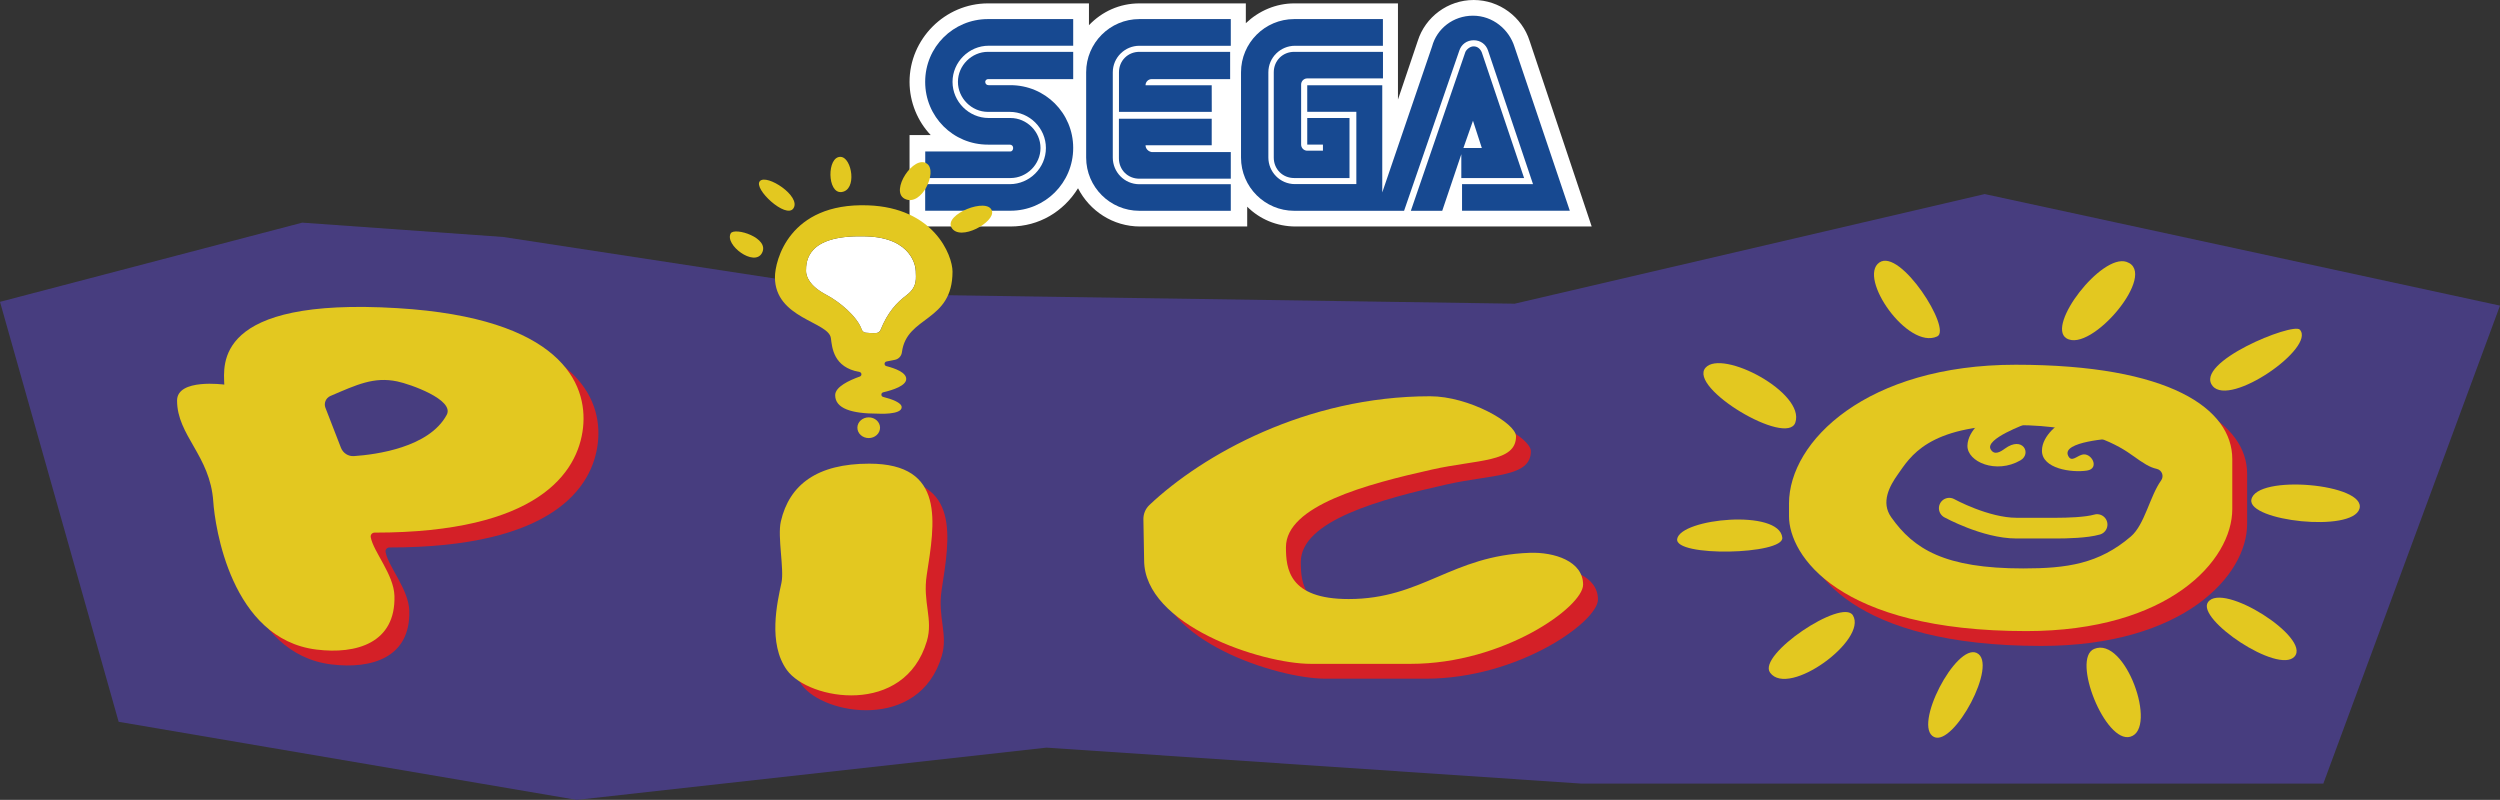 <?xml version="1.0" encoding="utf-8"?>
<!-- Generator: Adobe Illustrator 26.0.3, SVG Export Plug-In . SVG Version: 6.00 Build 0)  -->
<svg version="1.1" id="Layer_1" xmlns="http://www.w3.org/2000/svg" xmlns:xlink="http://www.w3.org/1999/xlink" x="0px" y="0px"
	 viewBox="0 0 3839 1228.3" style="enable-background:new 0 0 3839 1228.3;" xml:space="preserve">
<rect x="0" y="0" width="3839" height="1228.3" fill="#333333" stroke="none"/>
<style type="text/css">
	.st0{fill:#473D7F;}
	.st1{fill:#028693;}
	.st2{fill:#E3C820;}
	.st3{fill:none;stroke:#231F20;stroke-width:2.206;stroke-miterlimit:10;}
	.st4{fill:#FFFFFF;}
	.st5{fill:#D42027;}
	.st6{fill:none;stroke:#E3C820;stroke-width:31.416;stroke-linecap:round;stroke-miterlimit:10;}
	.st7{fill:#174991;}
	.st8{fill:none;stroke:#231F20;stroke-width:2.233;stroke-miterlimit:10;}
	.st9{fill:none;stroke:#E3C820;stroke-width:31.802;stroke-linecap:round;stroke-miterlimit:10;}
	.st10{fill:none;stroke:#231F20;stroke-width:2.558;stroke-miterlimit:10;}
	.st11{fill:none;stroke:#E3C820;stroke-width:36.424;stroke-linecap:round;stroke-miterlimit:10;}
	.st12{display:none;}
	.st13{display:inline;}
</style>
<g>
	<g>
		<path class="st4" d="M2348.9,62.9C2337.3,26.2,2302.7,0,2263,0c-39.8,0-74.4,26.2-85.9,62.8l-30.4,90.1V5.2h-159.2
			c-28.3,0-54.5,11.5-74.4,30.4V5.2h-163.4c-30.4,0-57.6,12.6-77.5,33.5V5.2h-155c-66,0-120.5,54.5-120.5,120.5
			c0,31.4,12.6,60.8,32.5,81.7h-32.5v140.4h155c44,0,81.7-23.1,103.7-58.7c17.8,34.6,53.4,58.7,95.3,58.7h164.5v-30.4
			c18.9,18.9,45.1,30.4,74.4,30.4h454.6L2348.9,62.9z"/>
		<g>
			<g>
				<path class="st7" d="M1551.7,232.6h-130.9v40.8h130.9c25.1,0,46.1-21,46.1-46.1s-21-46.1-46.1-46.1h-33.5
					c-30.4,0-55.5-25.1-55.5-55.5s25.2-55.5,55.5-55.5H1648V29.3h-130.9c-53.4,0-96.4,42.9-96.4,96.4s42.9,96.4,96.4,96.4h33.5
					c3.1,0,5.2,2.1,5.2,5.2C1555.8,230.5,1553.7,232.6,1551.7,232.6z"/>
				<path class="st7" d="M1517.1,121.5H1648V79.6h-130.9c-25.1,0-46.1,21-46.1,46.1s21,46.1,46.1,46.1h33.5
					c30.4,0,55.5,25.1,55.5,55.5c0,30.4-25.1,55.5-55.5,55.5h-129.9v40.8h130.9c53.4,0,96.4-42.9,96.4-96.4s-42.9-96.4-96.4-96.4
					h-33.5c-3.1,0-5.2-2.1-5.2-5.2C1512.9,123.6,1515,121.5,1517.1,121.5z"/>
			</g>
			<g>
				<path class="st7" d="M1987.4,79.6c-17.8,0-31.4,13.6-31.4,31.4V242c0,17.8,13.6,31.4,31.4,31.4h84.9v-92.2h-64.9v40.8h24.1v9.4
					h-24.1c-5.2,0-9.4-4.2-9.4-9.4v-92.2c0-5.2,4.2-9.4,9.4-9.4h116.3V79.6H1987.4z"/>
				<path class="st7" d="M2245.1,273.4h95.3l-64.9-192.8c-2.1-5.2-6.3-9.4-12.6-9.4c-5.2,0-10.5,4.2-12.6,8.4l-83.8,244.1h48.2
					l29.3-86.9v36.7L2245.1,273.4L2245.1,273.4z M2261.9,185.4l13.6,41.9h-28.3L2261.9,185.4z"/>
				<path class="st7" d="M2325.8,72.3c-8.4-27.2-33.5-48.2-63.9-48.2c-30.4,0-55.5,19.9-62.8,47.2l-76.5,224.2V130.9h-115.2v40.8
					h75.4v111h-94.3c-23.1,0-40.8-18.9-40.8-40.8V111.1c0-23.1,18.9-40.8,40.8-40.8h135.1V29.3h-136.2c-45.1,0-81.7,36.7-81.7,81.7
					V242c0,45.1,36.7,81.7,81.7,81.7h168.7l84.9-246.2c3.1-9.4,11.5-15.7,22-15.7c10.5,0,18.9,6.3,22,15.7l69.1,205.3h-109v40.8
					h165.5l0,0L2325.8,72.3z"/>
			</g>
			<g>
				<path class="st7" d="M1749.6,282.9c-23.1,0-40.8-18.9-40.8-40.8V111.1c0-23.1,18.9-40.8,40.8-40.8H1890V29.3h-140.4
					c-45.1,0-81.7,36.7-81.7,81.7V242c0,45.1,36.7,81.7,81.7,81.7H1890v-40.8L1749.6,282.9L1749.6,282.9z"/>
				<path class="st7" d="M1759.1,223.1h101.6v-40.8h-142.5V243c0,17.8,13.6,31.4,31.4,31.4H1890v-40.9h-121.5
					C1763.3,232.6,1759.1,228.4,1759.1,223.1z"/>
				<path class="st7" d="M1860.7,130.9h-101.6c0-5.2,4.2-9.4,9.4-9.4H1889V79.6h-139.3c-17.8,0-31.4,13.6-31.4,31.4v60.8h142.5
					C1860.7,171.8,1860.7,130.9,1860.7,130.9z"/>
			</g>
		</g>
	</g>
	<g>
		<path class="st2" d="M1291,240.9c-21.5-1.2-21,56.8,1.3,54C1316.5,291.9,1308.3,241.9,1291,240.9z"/>
		<path class="st2" d="M1166.9,278.1c-10.7,11.6,40.3,58.8,51.5,41.8C1230.6,301.4,1177.5,266.6,1166.9,278.1z"/>
		<path class="st2" d="M1122.1,358.4c-9.7,17.6,36,51.8,47.9,30.3C1182.9,365.2,1127.7,348.3,1122.1,358.4z"/>
		<path class="st2" d="M1423.8,251.6c-20.1-15.4-58,41.8-34.5,53.7C1414.9,318.2,1440,264,1423.8,251.6z"/>
		<path class="st2" d="M1523.2,323.7c-6.7-21.4-73.8,5.4-62.1,25.7C1473.8,371.6,1528.7,341,1523.2,323.7z"/>
		<g>
			<polygon class="st0" points="3047.7,298 2327.9,465.9 2325.7,466.4 2323.5,466.3 1348.5,451.8 1347.2,451.8 1346,451.6 
				772.7,363.9 464.1,341.9 0,463.5 182.2,1108.4 885.6,1228.3 1605.7,1148.2 1607.3,1148.1 1609,1148.2 2428.5,1203.3 
				3567.7,1203.3 3839,469.3 			"/>
		</g>
		<path class="st4" d="M1392.1,453.3c17.6-13.1,14.1-27.2,14.1-37.1c0-6.2-5.4-50.9-75.4-53.2c-2.1-0.1-4.3-0.1-6.3-0.1
			c-85.3-1.5-86.8,38.3-86.8,53.1c0,8,4.5,22.7,31.3,36.8c19.6,10.3,47.2,32.8,54.3,53.4c0.9,2.7,3.5,4.4,6.3,4.7
			c4.4,0.5,11,1,16,0.5c3-0.3,5.5-2.2,6.6-4.9C1363.1,479.4,1377.2,464.4,1392.1,453.3z"/>
		<path class="st5" d="M3118.1,582.9c-228.7,0-348.1,117.6-348.1,213.1v19.5c0,59.5,75.2,176.4,364.4,176.4
			c218.7,0,316.3-108.1,316.3-187.4v-76.7C3450.8,650.5,3355.1,582.9,3118.1,582.9z M3379.7,791.3c0,65.9-53.4,119.3-119.3,119.3
			h-286.9c-65.9,0-119.3-53.4-119.3-119.3v-53.4c0-65.9,53.4-119.3,119.3-119.3h286.9c65.9,0,119.3,53.4,119.3,119.3V791.3z"/>
		<g>
			<path class="st2" d="M2885.9,403.1c-33.6,23.4,43.9,134.6,88.9,113.5C2997.7,505.9,2918.3,380.5,2885.9,403.1z"/>
			<path class="st2" d="M3265.4,402.1c-38.3-12.8-123.3,97.7-92.3,117.3C3211,543.3,3315.6,418.8,3265.4,402.1z"/>
			<path class="st2" d="M3531.6,506.2c-10.5-11.4-163.3,50.3-133.9,86.5C3424.5,625.9,3556.6,533.4,3531.6,506.2z"/>
			<path class="st2" d="M3623.2,781.2c11.3-38.2-158.8-53.6-166-13.9C3451.3,799.9,3612.2,818.2,3623.2,781.2z"/>
			<path class="st2" d="M3523.5,1008.2c25.6-28.7-110.4-115.4-132.9-83.5C3372.1,950.8,3498.7,1036,3523.5,1008.2z"/>
			<path class="st2" d="M2619,564.7c25.5-29.1,153.6,38.4,137.9,84.2C2744.2,686.3,2591.8,595.8,2619,564.7z"/>
			<path class="st2" d="M2845.3,944.9c22.9,37.5-98.7,126.8-127.1,88.1C2697.9,1005.5,2828.9,918,2845.3,944.9z"/>
			<path class="st2" d="M3035.5,1002.7c33.8,16-35.1,143.7-65.6,129C2936.8,1115.8,3003.6,987.6,3035.5,1002.7z"/>
			<path class="st2" d="M3215.7,996.5c48-20.2,98.2,122.4,55.7,134.8C3233,1142.5,3180.5,1011.3,3215.7,996.5z"/>
			<path class="st2" d="M2575.5,827.5c5.5-31.5,157.1-46.3,161.4-1.8C2739.5,851.8,2570.5,855.7,2575.5,827.5z"/>
			<path class="st2" d="M3112.2,650.3c-0.7,0.9-64.8,23.4-55.3,39.7c5.5,9.5,14.6,4.2,21.8-1.1c27.5-20.1,41.6,7.8,23.9,18
				c-37.4,21.6-81.9,2.2-81.4-22.5c0.5-24.9,29.7-43.6,29.7-43.6"/>
			<path class="st2" d="M3245.8,672.7c-0.7,0.9-81.5,4.7-69.8,27.5c5,9.8,12.5,0.5,21.1-2c14.5-4.2,27.9,21.3,7.7,24.4
				c-23.8,3.6-69.2-2.9-69.2-30.5c0-24.9,29.7-43.6,29.7-43.6"/>
			<path class="st9" d="M2993.3,780.4c0,0,55.6,30.6,103.2,30.6s61.7,0,61.7,0c15.2,0,45.6-0.7,62.1-5.5"/>
			<path class="st2" d="M3318.6,737.8c-17.3,24.1-25.2,67.8-46.4,86c-49.1,42.1-98.2,49.1-165.4,49.1
				c-120.6,0-168.1-29.7-202.7-78.7c-16.2-23-2.5-47.8,10.4-66c18.6-26.1,45.4-75.4,180.9-75.4c110.8,0,160.7,33.3,179.7,46.9
				c16.7,12,26.1,18,36.8,20.3C3320,721.9,3323.4,731.1,3318.6,737.8z M3095.3,560.1c-228.7,0-348.1,117.6-348.1,213.1v19.5
				c0,59.5,75.2,176.4,364.4,176.4c218.7,0,316.3-108.1,316.3-187.4V705C3427.9,627.7,3332.2,560.1,3095.3,560.1z"/>
		</g>
		<path class="st5" d="M633.2,496c-283.2-17.2-266.7,87.7-266,117.4c0,0-72.5-9.9-72.5,24.5c0,53.7,50.9,84.6,55.6,155.1
			c2.5,37.2,26.8,211.1,158.6,227.3c61.3,7.5,121.7-10.1,119.6-82.5c-0.9-32.8-32.4-67.8-36.4-90.1c-0.7-3.7,2.2-7,5.9-7
			c250.1,0.1,312.4-91.6,320.1-161.1C925.7,610.7,882.8,511.2,633.2,496z M712.5,742.4H482V551.9h230.6V742.4z"/>
		<path class="st5" d="M1446,905.7c12.3-79.7,29.5-170.9-88.3-170.9c-79.7,0-122.6,32-135.7,88.6c-5.5,23.8,5.4,73.6,0.9,94.4
			c-6.6,30.4-21,93.3,8.4,134c33.7,46.5,180.6,71.3,214.9-44.5C1456.1,973.6,1439.5,948,1446,905.7z"/>
		<path class="st5" d="M1778.6,820.1c-0.1-8.2,3.2-16.1,9.2-21.8c81.7-77.2,241.3-167,431-167c59.6,0,132,41.1,132,61.6
			c0,40.2-59.4,35.3-128.9,50.9c-101.2,22.6-224.4,55.5-224.4,119.3c0,32.8,4.3,79.6,96.2,79.6c113,0,158-66.8,278.2-71
			c37.3-1.3,81.9,12.6,81.9,48.9c0,34-121.9,121.6-264.7,121.6l-153.3,0c-76,0-256.1-59.4-256.1-159.2L1778.6,820.1z"/>
		<path class="st2" d="M610.4,473.2c-283.2-17.2-266.7,87.7-266,117.4c0,0-72.5-9.9-72.5,24.5c0,53.7,50.9,84.6,55.6,155.1
			c2.5,37.2,26.8,211.1,158.6,227.3c61.3,7.5,121.7-10.1,119.6-82.5c-0.9-32.8-32.4-67.8-36.4-90.1c-0.7-3.7,2.2-7,5.9-7
			c250.1,0.1,312.4-91.6,320.1-161.1C902.8,587.9,860,488.3,610.4,473.2z M686,637c-27,50.3-108.8,61.1-142.5,63.4
			c-8.7,0.6-16.7-4.6-19.9-12.7l-23.9-61.6c-2.7-7,0.7-15,7.6-18c40.8-17.5,66.9-29.9,102.7-22.4C629.4,589.7,698.4,613.8,686,637z"
			/>
		<path class="st2" d="M1423.1,882.9c12.3-79.7,29.5-170.9-88.3-170.9c-79.7,0-122.6,32-135.7,88.6c-5.5,23.8,5.4,73.6,0.9,94.4
			c-6.6,30.4-21,93.3,8.4,134c33.7,46.5,180.6,71.3,214.9-44.5C1433.3,950.8,1416.6,925.1,1423.1,882.9z"/>
		<path class="st2" d="M1755.8,797.3c-0.1-8.2,3.2-16.1,9.2-21.8c81.7-77.2,241.3-167,431-167c59.6,0,132,41.1,132,61.6
			c0,40.2-59.4,35.3-128.9,50.9c-101.2,22.6-224.4,55.5-224.4,119.3c0,32.8,4.3,79.6,96.2,79.6c113,0,158-66.8,278.2-71
			c37.3-1.3,81.9,12.6,81.9,48.9c0,34-121.9,121.6-264.7,121.6l-153.3,0c-76,0-256.1-59.4-256.1-159.2L1755.8,797.3z"/>
		<ellipse class="st2" cx="1334" cy="656.8" rx="17.4" ry="15.9"/>
		<path class="st2" d="M1332.4,315.3c-121-4.1-142.4,85.3-142.4,110.4c0,63.4,82.5,68.2,85.9,93.5c1.9,14,3.5,44.9,43.9,52
			c3.7,0.7,4.1,5.7,0.6,7c-16.3,5.8-37.9,15.8-37.9,28.6c0,20.5,25.1,28.4,65.4,28.4c0,0,36.7,2.3,36.7-9.9
			c0-7.1-15.4-12.5-28.4-15.8c-3.7-0.9-3.7-6.2,0.1-7.1c15.4-3.6,35.3-10.2,35.3-20.5c0-9.9-16.8-16.2-30.5-19.7
			c-3.8-0.9-3.6-6.3,0.2-7.1l13.1-2.6c5.7-1.2,9.9-5.9,10.6-11.7c7.3-56.3,77.7-45.7,77.7-123.8
			C1462.6,392,1434.2,318.7,1332.4,315.3z M1392.1,453.3c-14.9,11.1-29,26.1-39.8,53.2c-1.1,2.8-3.6,4.7-6.6,4.9
			c-5.1,0.4-11.6-0.1-16-0.5c-2.8-0.3-5.3-2.1-6.3-4.7c-7.2-20.6-34.7-43.1-54.3-53.4c-26.8-14.1-31.3-28.8-31.3-36.8
			c0-14.8,1.5-54.6,86.8-53.1c2.1,0,4.2,0,6.3,0.1c70,2.3,75.4,47,75.4,53.2C1406.2,426.1,1409.7,440.2,1392.1,453.3z"/>
	</g>
</g>
</svg>
